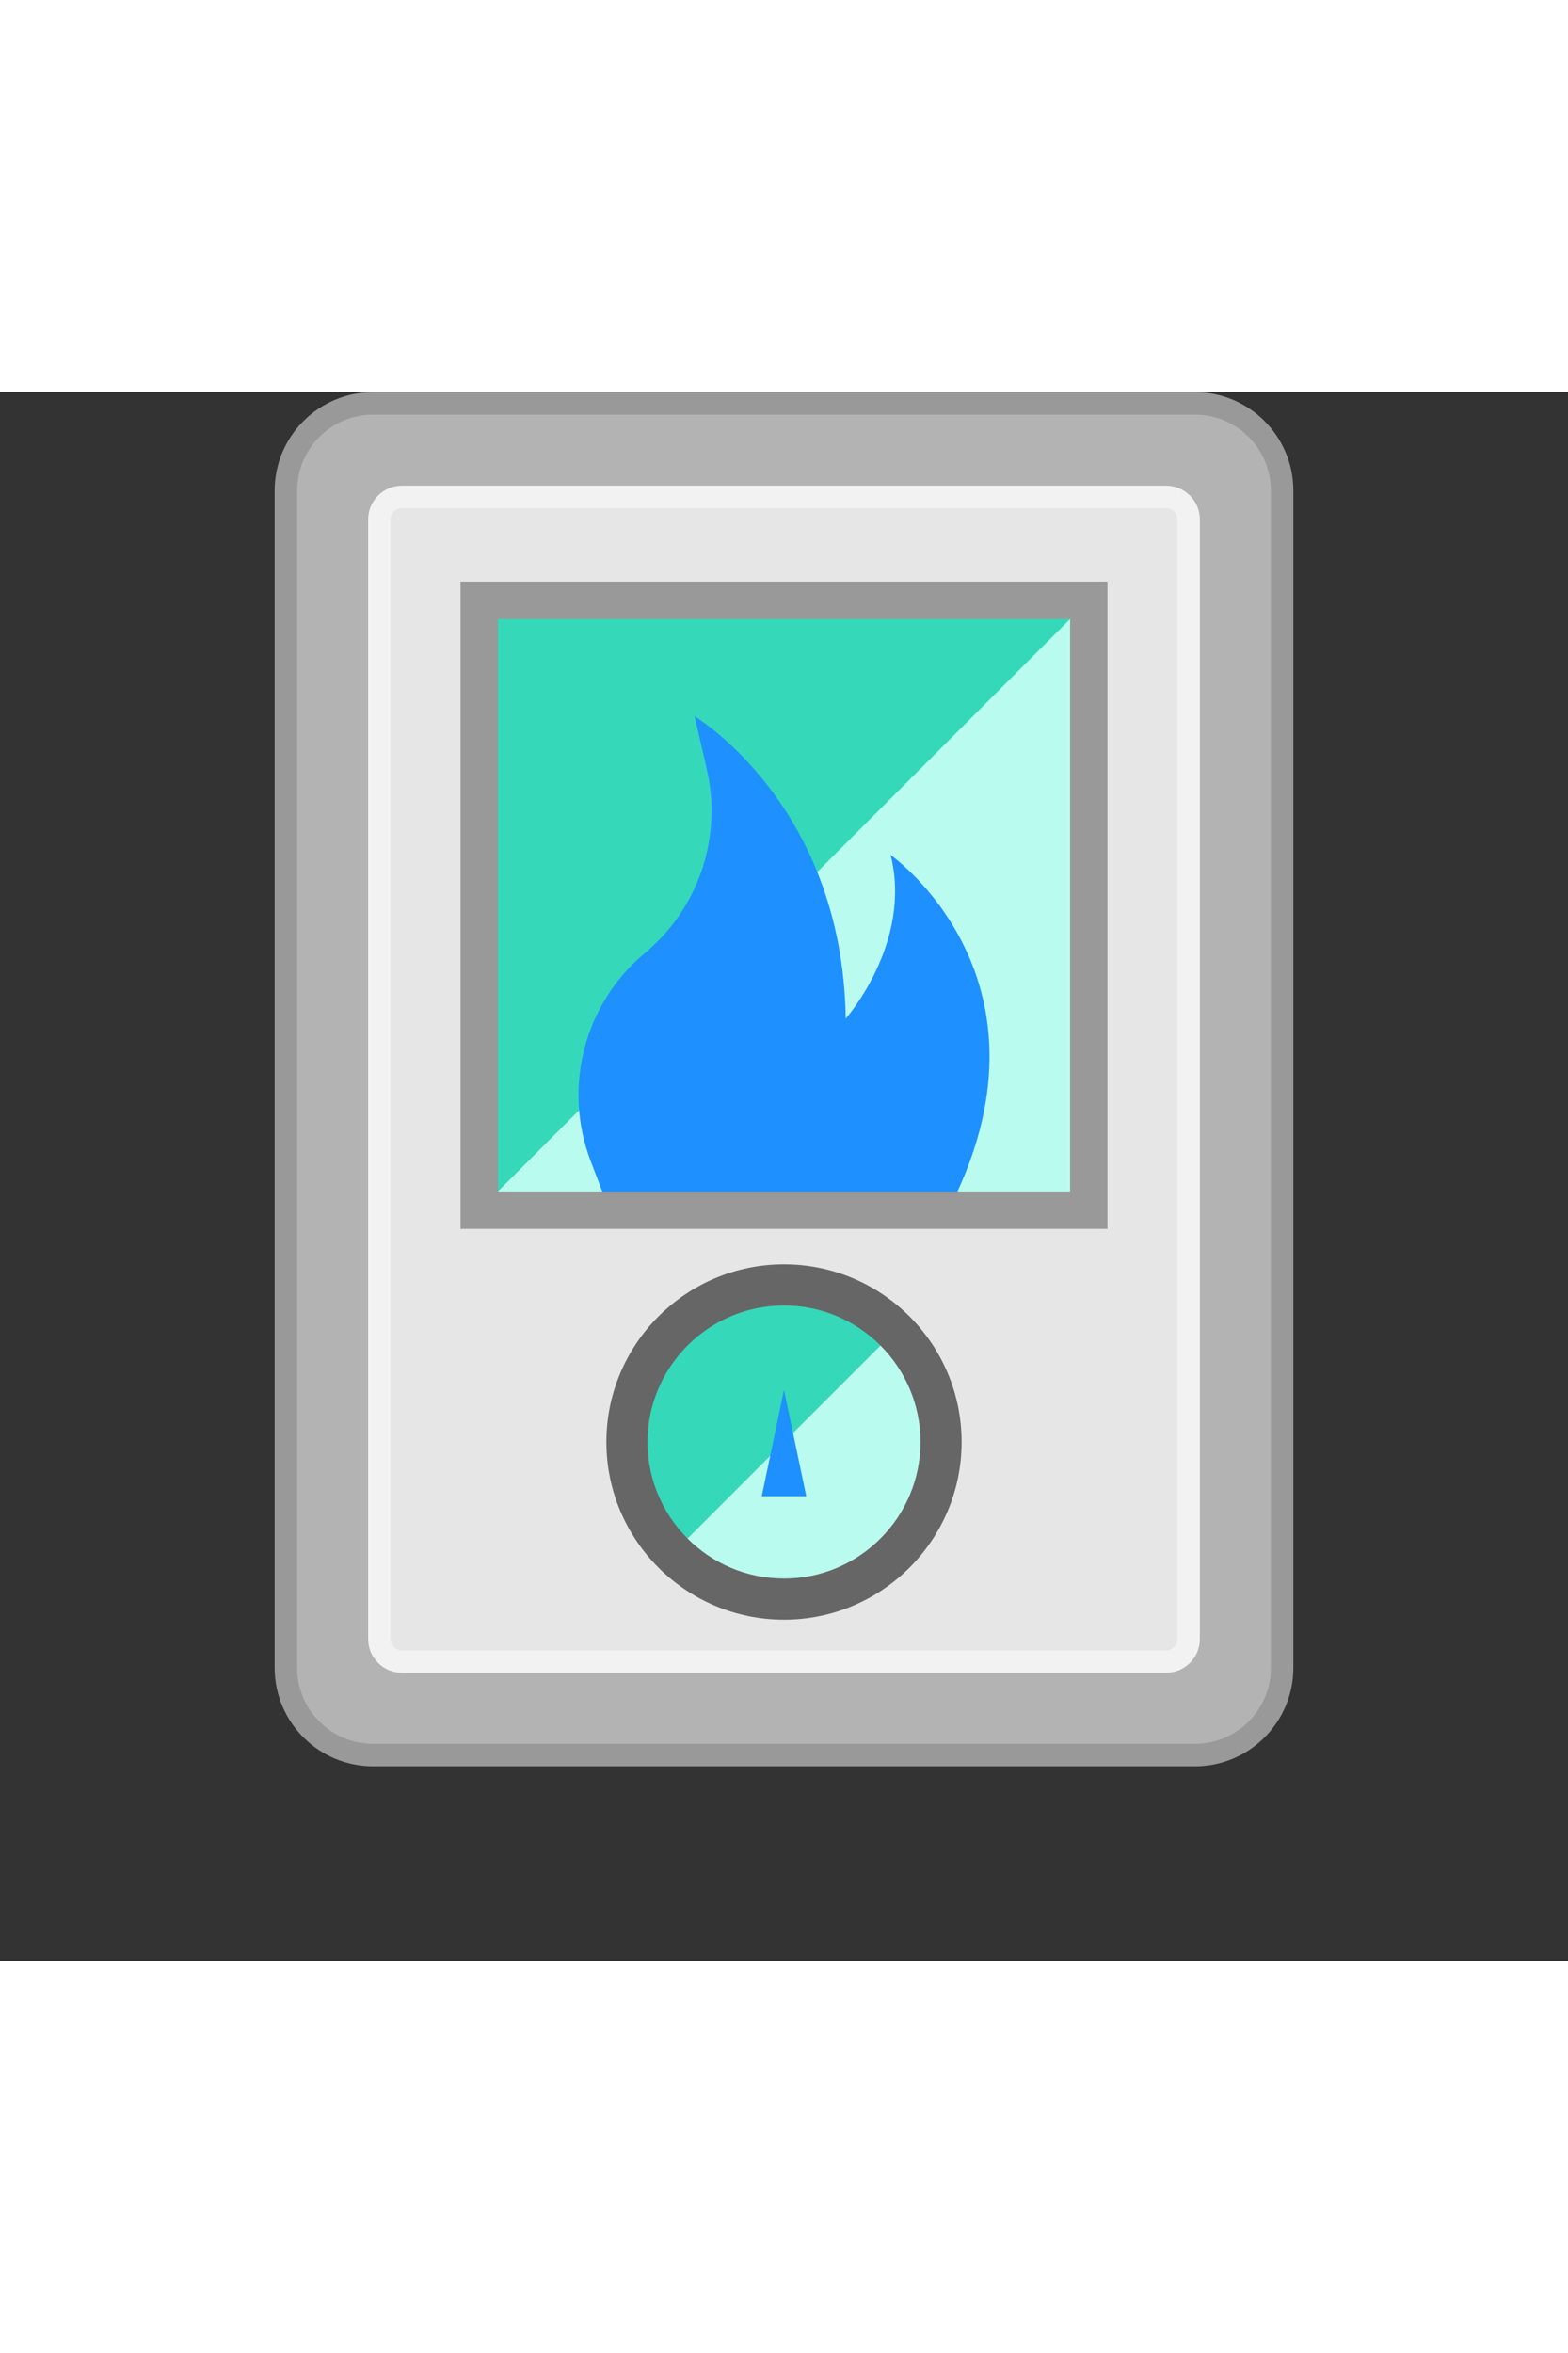 <?xml version="1.0" encoding="UTF-8" standalone="no"?>
<svg
   xmlns:dc="http://purl.org/dc/elements/1.1/"
   xmlns:cc="http://creativecommons.org/ns#"
   xmlns:rdf="http://www.w3.org/1999/02/22-rdf-syntax-ns#"
   xmlns:svg="http://www.w3.org/2000/svg"
   xmlns="http://www.w3.org/2000/svg"
   xmlns:sodipodi="http://sodipodi.sourceforge.net/DTD/sodipodi-0.dtd"
   xmlns:inkscape="http://www.inkscape.org/namespaces/inkscape"
   version="1.1"
   id="Layer_1"
   x="0px"
   y="0px"
   viewBox="0 0 512 512"
   width="100"
   height="150"
   style="enable-background:new 0 0 512 512;"
   xml:space="preserve"
   inkscape:version="0.92.4 (unknown)">
  <rect x="0" y="0" width="512" height="512" fill="#333333" stroke="none"/>
  <defs
   id="defs919" /><sodipodi:namedview
   pagecolor="#ffffff"
   bordercolor="#666666"
   borderopacity="1"
   objecttolerance="10"
   gridtolerance="10"
   guidetolerance="10"
   inkscape:pageopacity="0"
   inkscape:pageshadow="2"
   inkscape:window-width="1920"
   inkscape:window-height="1008"
   id="namedview917"
   showgrid="false"
   inkscape:zoom="1.5898438"
   inkscape:cx="256"
   inkscape:cy="256"
   inkscape:window-x="0"
   inkscape:window-y="48"
   inkscape:window-maximized="1"
   inkscape:current-layer="Layer_1" />


<path
   style="fill:#999999;"
   d="M390.163,448.503H121.838c-17.761,0-32.158-14.397-32.158-32.158V32.158  C89.681,14.397,104.079,0,121.838,0h268.324c17.761,0,32.158,14.397,32.158,32.158v384.187  C422.321,434.106,407.924,448.503,390.163,448.503z"
   id="path892" />
<path
   style="fill:#B3B3B3;"
   d="M121.838,441.175c-13.692,0-24.83-11.139-24.83-24.83V32.158c0-13.692,11.138-24.831,24.83-24.831  h268.324c13.692,0,24.831,11.139,24.831,24.83v384.187c0,13.692-11.139,24.83-24.831,24.83H121.838V441.175z"
   id="path894" />
<path
   style="fill:#F2F2F2;"
   d="M131.243,417.973c-6.094,0-11.033-4.94-11.033-11.033V41.562c0-6.094,4.94-11.033,11.033-11.033  h249.516c6.094,0,11.033,4.94,11.033,11.033V406.94c0,6.094-4.94,11.033-11.033,11.033H131.243z"
   id="path896" />
<path
   style="fill:#E6E6E6;"
   d="M131.243,410.646c-2.044,0-3.706-1.663-3.706-3.706V41.562c0-2.043,1.662-3.706,3.706-3.706h249.514  c2.044,0,3.706,1.663,3.706,3.706v365.379c0,2.043-1.662,3.706-3.706,3.706H131.243V410.646z"
   id="path898" />
<path
   style="fill:#35D8B9;"
   d="M219.741,306.391c20.025-20.025,52.492-20.025,72.525,0.009c20.025,20.025,20.025,52.491,0,72.516  c-20.033,20.033-52.5,20.033-72.525,0.009C199.708,358.891,199.708,326.424,219.741,306.391z"
   id="path900" />
<path
   style="fill:#B9FCEF;"
   d="M292.265,306.4c20.025,20.025,20.025,52.491,0,72.516c-20.033,20.033-52.5,20.033-72.525,0.009"
   id="path902" />
<path
   style="fill:#666666;"
   d="M256.004,400.656c-31.983,0-58.005-26.016-58.005-57.993c0-31.985,26.022-58.005,58.005-58.005  c31.977,0,57.993,26.02,57.993,58.005C313.998,374.64,287.982,400.656,256.004,400.656z M256.004,298.091  c-24.577,0-44.572,19.995-44.572,44.572c0,24.571,19.995,44.56,44.572,44.56c24.571,0,44.56-19.989,44.56-44.56  C300.566,318.086,280.575,298.091,256.004,298.091z"
   id="path904" />
<polygon
   style="fill:#1E90FF;fill-opacity:1"
   points="256.001,325.674 261.496,351.884 263.274,360.365 248.727,360.365 250.505,351.884 "
   class="WTD-ActiveFillColor" />
<rect
   x="156.48"
   y="67.948"
   style="fill:#35D8B9;"
   width="199.049"
   height="199.049"
   id="rect908" />
<polygon
   style="fill:#B9FCEF;"
   points="355.525,67.948 156.476,266.997 355.525,266.997 "
   id="polygon910" />
<path
   style="fill:#1E90FF;fill-opacity:1"
   d="m 199.064,267.193 -6.196,-16.229 c -9.205,-24.108 -2.071,-51.4 17.753,-67.92 v 0 c 17.497,-14.581 25.3,-37.767 20.178,-59.96 l -3.983,-17.262 c 0,0 48.308,28.779 49.336,98.672 0,0 21.914,-24.863 14.649,-53.448 0,0 58.327,41.114 18.242,117.174"
   class="WTD-ActiveFillColor"
   inkscape:connector-curvature="0" />
<path
   style="fill:#999999;"
   d="M361.631,273.102H150.37V61.842h211.26V273.102z M162.582,260.891h186.837V74.053H162.582V260.891z"
   id="path914" />

</svg>
